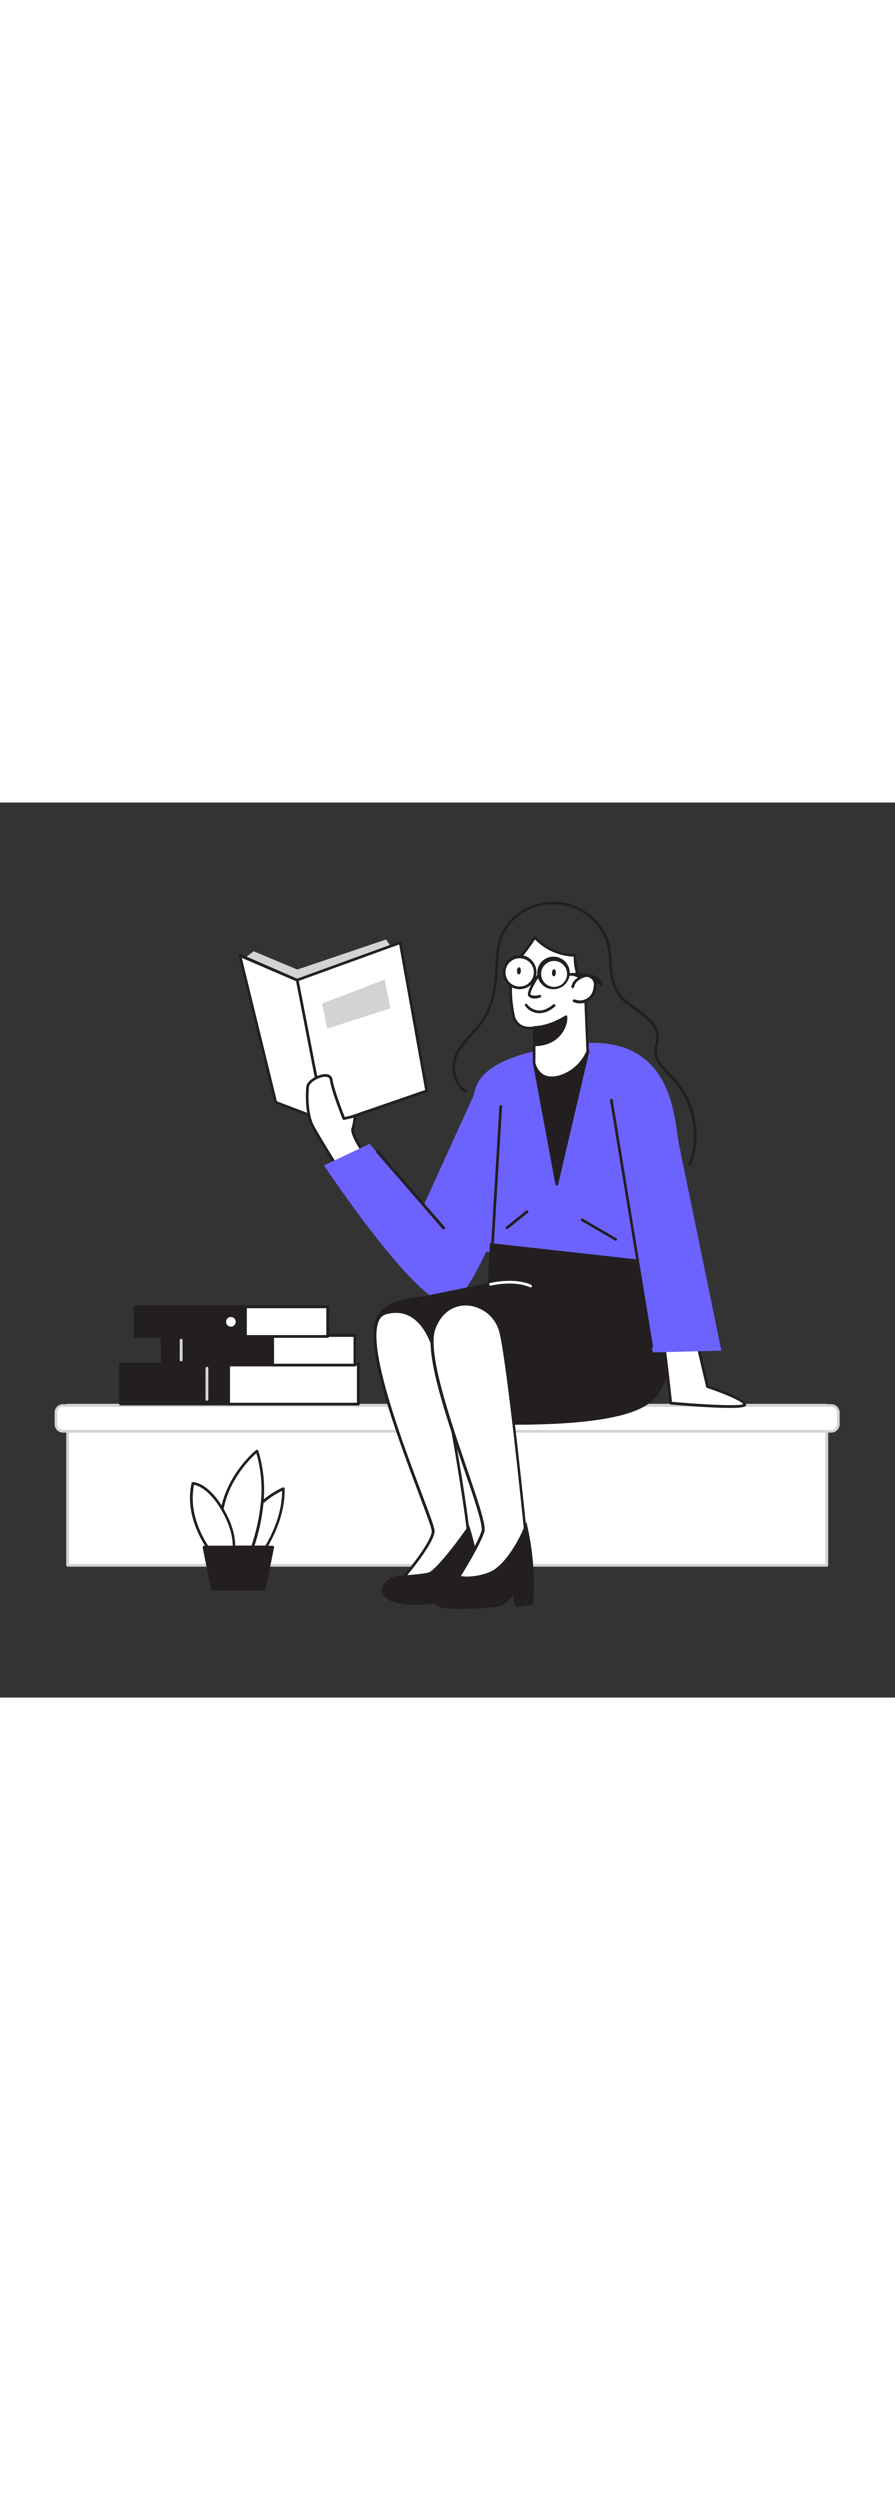 <svg version="1.1" id="Layer_1" xmlns="http://www.w3.org/2000/svg" xmlns:xlink="http://www.w3.org/1999/xlink" x="0px" y="0px" viewBox="0 0 500 500" style="width: 179px;" xml:space="preserve" data-imageid="book-lover-44" imageName="Book Lover" class="illustrations_image">
<rect x="0" y="0" width="500" height="500" fill="#333333" stroke="none"/>
<style type="text/css">
	.st0_book-lover-44{fill:#FFFFFF;}
	.st1_book-lover-44{fill:#D1D3D4;}
	.st2_book-lover-44{fill:#231F20;}
	.st3_book-lover-44{fill:none;}
	.st4_book-lover-44{fill:#68E1FD;}
</style>
<g id="stool_book-lover-44">
	<rect x="37.8" y="336.8" class="st0_book-lover-44" width="424.1" height="89.4"/>
	<path class="st1_book-lover-44" d="M461.9,426.9H37.8c-0.4,0-0.7-0.3-0.8-0.8v-89.4c0-0.4,0.3-0.7,0.8-0.8h424.1c0.4,0,0.7,0.3,0.8,0.8v89.4&#10;&#9;&#9;C462.6,426.6,462.3,426.9,461.9,426.9z M38.5,425.4h422.6v-87.9H38.5V425.4z"/>
	<path class="st0_book-lover-44" d="M35.2,336.8h429.2c2.2,0,4,1.8,4,4v6.5c0,2.2-1.8,4-4,4H35.2c-2.2,0-4-1.8-4-4v-6.5&#10;&#9;&#9;C31.3,338.6,33.1,336.8,35.2,336.8z"/>
	<path class="st1_book-lover-44" d="M464.4,352H35.2c-2.6,0-4.7-2.1-4.7-4.7v-6.5c0-2.6,2.1-4.7,4.7-4.7h429.2c2.6,0,4.7,2.1,4.7,4.7v6.5&#10;&#9;&#9;C469.1,349.9,467,352,464.4,352z M35.2,337.6c-1.8,0-3.2,1.4-3.2,3.2c0,0,0,0,0,0v6.5c0,1.8,1.4,3.2,3.2,3.2h429.2&#10;&#9;&#9;c1.8,0,3.2-1.4,3.2-3.2v-6.5c0-1.8-1.4-3.2-3.2-3.2H35.2z"/>
</g>
<g id="Books_book-lover-44">
	<rect x="67.4" y="313.8" class="st2_book-lover-44" width="132.8" height="22.2"/>
	<path class="st2_book-lover-44" d="M200.2,336.8H67.4c-0.4,0-0.8-0.3-0.8-0.8v-22.2c0-0.4,0.3-0.8,0.8-0.8h132.8c0.4,0,0.8,0.3,0.8,0.8V336&#10;&#9;&#9;C200.9,336.4,200.6,336.8,200.2,336.8C200.2,336.8,200.2,336.8,200.2,336.8z M68.2,335.3h131.3v-20.7H68.1L68.2,335.3z"/>
	<rect x="127.8" y="313.8" class="st0_book-lover-44" width="72.4" height="22.2"/>
	<path class="st2_book-lover-44" d="M200.2,336.8h-72.4c-0.4,0-0.8-0.3-0.8-0.7c0,0,0,0,0-0.1v-22.2c0-0.4,0.3-0.7,0.8-0.8h72.4&#10;&#9;&#9;c0.4,0,0.8,0.3,0.8,0.8V336C200.9,336.4,200.6,336.8,200.2,336.8z M128.5,335.3h70.9v-20.7h-70.9L128.5,335.3z"/>
	<rect x="90.7" y="297.8" class="st2_book-lover-44" width="107.6" height="16.5"/>
	<path class="st2_book-lover-44" d="M198.3,315H90.7c-0.4,0-0.8-0.3-0.8-0.8v-16.5c0-0.4,0.3-0.8,0.8-0.8h107.5c0.4,0,0.8,0.3,0.8,0.8v16.5&#10;&#9;&#9;C199,314.6,198.7,315,198.3,315C198.3,315,198.3,315,198.3,315z M91.5,313.5h106.1v-15h-106L91.5,313.5z"/>
	<rect x="152.4" y="297.8" class="st0_book-lover-44" width="45.9" height="16.5"/>
	<path class="st2_book-lover-44" d="M198.3,315h-45.9c-0.4,0-0.7-0.3-0.8-0.7c0,0,0,0,0,0v-16.5c0-0.4,0.3-0.7,0.7-0.8c0,0,0,0,0,0h45.9&#10;&#9;&#9;c0.4,0,0.8,0.3,0.8,0.8v16.5C199,314.6,198.7,315,198.3,315C198.3,315,198.3,315,198.3,315z M153.1,313.5h44.4v-15h-44.4&#10;&#9;&#9;L153.1,313.5z"/>
	<rect x="75.5" y="281.8" class="st2_book-lover-44" width="107.5" height="16.5"/>
	<path class="st2_book-lover-44" d="M183.1,299H75.5c-0.4,0-0.8-0.3-0.8-0.8v-16.5c0-0.4,0.3-0.7,0.7-0.8c0,0,0,0,0,0h107.5c0.4,0,0.8,0.3,0.8,0.8&#10;&#9;&#9;v16.5C183.8,298.6,183.5,299,183.1,299C183.1,299,183.1,299,183.1,299z M76.3,297.5h106.1v-15h-106L76.3,297.5z"/>
	<rect x="137.2" y="281.8" class="st0_book-lover-44" width="45.9" height="16.5"/>
	<path class="st2_book-lover-44" d="M183.1,299h-45.9c-0.4,0-0.7-0.3-0.8-0.8v-16.5c0-0.4,0.3-0.8,0.8-0.8h45.9c0.4,0,0.8,0.3,0.8,0.8v16.5&#10;&#9;&#9;C183.8,298.6,183.5,299,183.1,299C183.1,299,183.1,299,183.1,299z M137.9,297.5h44.4v-15h-44.4V297.5z"/>
	
		<ellipse transform="matrix(7.088889e-02 -0.998 0.998 7.088889e-02 -169.574 398.247)" class="st0_book-lover-44" cx="129" cy="290.1" rx="3.5" ry="3.5"/>
	<path class="st2_book-lover-44" d="M129,294.4c-2.3,0-4.2-1.9-4.2-4.2s1.9-4.2,4.2-4.2c2.3,0,4.2,1.9,4.2,4.2c0,0,0,0,0,0&#10;&#9;&#9;C133.2,292.5,131.3,294.4,129,294.4z M129,287.4c-1.5,0-2.7,1.2-2.7,2.7c0,1.5,1.2,2.7,2.7,2.7c1.5,0,2.7-1.2,2.7-2.7c0,0,0,0,0,0&#10;&#9;&#9;C131.7,288.7,130.5,287.4,129,287.4z"/>
	<path class="st1_book-lover-44" d="M101.2,312.2c-0.4,0-0.7-0.3-0.8-0.7c0,0,0,0,0,0v-11.1c0-0.4,0.3-0.8,0.8-0.8s0.8,0.3,0.8,0.8v11.1&#10;&#9;&#9;C102,311.8,101.6,312.2,101.2,312.2z"/>
	<path class="st1_book-lover-44" d="M115.6,334.2c-0.4,0-0.8-0.3-0.8-0.8V316c0-0.4,0.3-0.8,0.8-0.8s0.8,0.3,0.8,0.8v17.4&#10;&#9;&#9;C116.4,333.8,116,334.2,115.6,334.2C115.6,334.2,115.6,334.2,115.6,334.2z"/>
</g>
<g id="Character_book-lover-44">
	<polygon class="st1_book-lover-44" points="135.9,87.6 141.7,83.1 166.1,93.3 215.7,76.5 220.2,83.3 168.3,113.1 &#9;"/>
	<polygon class="st0_book-lover-44" points="154.1,167.4 134,85.4 165.9,99.2 223.6,78.3 238.4,161.1 185.3,179.4 &#9;"/>
	<path class="st2_book-lover-44" d="M185.3,180.1c-0.1,0-0.2,0-0.3-0.1l-31.2-12c-0.2-0.1-0.4-0.3-0.5-0.5l-20-82c-0.1-0.4,0.1-0.8,0.5-0.9&#10;&#9;&#9;c0.2,0,0.3,0,0.5,0L166,98.4l57.3-20.8c0.4-0.1,0.8,0.1,1,0.5c0,0,0,0.1,0,0.1l14.8,82.8c0.1,0.4-0.2,0.7-0.5,0.8l-53.1,18.3&#10;&#9;&#9;C185.5,180.2,185.4,180.2,185.3,180.1z M154.7,166.9l30.6,11.7l52.2-18L223,79.3l-56.8,20.6c-0.2,0.1-0.4,0.1-0.6,0l-30.5-13.1&#10;&#9;&#9;L154.7,166.9z"/>
	<line class="st3_book-lover-44" x1="165.9" y1="99.2" x2="180.7" y2="175.1"/>
	<path class="st2_book-lover-44" d="M180.7,175.8c-0.4,0-0.7-0.3-0.7-0.6l-14.7-75.9c-0.1-0.4,0.2-0.8,0.6-0.9c0,0,0,0,0,0&#10;&#9;&#9;c0.4-0.1,0.8,0.2,0.9,0.6l14.7,75.9c0.1,0.4-0.2,0.8-0.6,0.9L180.7,175.8z"/>
	<path class="st0_book-lover-44" d="M201.9,194.1c0,0-5.9-9.2-5-11.6c0.7-2.4,1.1-4.9,1.4-7.3l-6.2,1.5c0,0-6.4-16.1-7.1-21.7s-12.7-0.4-13.1,3.9&#10;&#9;&#9;s-0.6,15.5,2.8,21.9s13.1,21.9,13.1,21.9"/>
	<path class="st2_book-lover-44" d="M187.7,203.4c-0.3,0-0.5-0.1-0.6-0.4c-0.1-0.1-9.7-15.6-13.1-22s-3.4-17.4-2.9-22.3c0.4-3.4,6.4-6.9,10.6-7&#10;&#9;&#9;c2.3,0,3.8,1.1,4.1,3.1c0.6,4.8,5.6,17.9,6.8,20.9l5.6-1.3c0.2-0.1,0.5,0,0.7,0.2c0.2,0.2,0.3,0.4,0.2,0.6&#10;&#9;&#9;c-0.2,2.5-0.7,5.1-1.4,7.5c-0.4,1.3,2.1,6.5,4.9,10.9c0.2,0.3,0.1,0.8-0.2,1c-0.3,0.2-0.8,0.1-1-0.2c-1-1.6-6-9.6-5.1-12.2&#10;&#9;&#9;c0.6-2,1-4,1.2-6.1l-5.2,1.2c-0.4,0.1-0.7-0.1-0.9-0.4c-0.3-0.7-6.5-16.3-7.1-21.9c-0.1-0.4-0.2-1.8-2.6-1.8&#10;&#9;&#9;c-3.6,0-8.8,3.2-9.1,5.6c-0.5,4.8-0.5,15.4,2.7,21.5c3.4,6.4,13,21.7,13.1,21.9c0.2,0.3,0.1,0.8-0.2,1&#10;&#9;&#9;C188,203.3,187.9,203.4,187.7,203.4z"/>
	<path class="st2_book-lover-44" d="M385.3,203c-0.1,0-0.2,0-0.3,0c-0.4-0.2-0.6-0.6-0.4-1c0,0,0,0,0,0c6.2-15.6,2.4-35.1-9.2-47.3&#10;&#9;&#9;c-0.6-0.6-1.2-1.2-1.8-1.9c-3.9-4-8.4-8.5-8.1-14.4c0.1-1.2,0.3-2.4,0.6-3.6c0.2-0.9,0.4-1.8,0.5-2.7c0.5-5.7-4.3-10.5-8.4-13.5&#10;&#9;&#9;c-1-0.7-2-1.4-3-2.2l-0.1-0.1c-4.1-2.8-8.3-5.7-10.9-10.1c-3-5.2-3.5-11.1-3.9-16.8c-0.4-5-0.7-10.1-2.9-14.6&#10;&#9;&#9;c-7.5-15.7-26.3-22.4-42-14.9c-2.1,1-4,2.2-5.8,3.6c-3.8,2.9-6.8,6.7-8.6,11.1c-2,4.9-2.5,10.4-2.7,15.7c-0.6,11.4-1.6,22.5-8,31.9&#10;&#9;&#9;c-2,2.7-4.1,5.3-6.4,7.8c-4.2,4.7-8.2,9-9.4,14.7c-1.2,6.1,1,12.3,5.9,16.1c0.3,0.3,0.3,0.8,0.1,1.1c-0.2,0.3-0.7,0.3-1,0.1&#10;&#9;&#9;c-5.3-4.2-7.8-11-6.4-17.6c1.3-6,5.4-10.6,9.7-15.4c2.3-2.4,4.4-4.9,6.3-7.6c6.1-9.1,7.2-19.9,7.7-31.1c0.3-5.4,0.7-11.1,2.8-16.2&#10;&#9;&#9;c2-4.6,5.1-8.6,9.1-11.7c14.4-11.2,35.1-8.7,46.3,5.6c1.5,1.9,2.7,3.9,3.8,6.1c2.3,4.7,2.7,10,3,15.1c0.4,5.5,0.8,11.2,3.7,16.1&#10;&#9;&#9;c2.4,4.1,6.5,6.9,10.4,9.6l0.1,0.1c1,0.7,2.1,1.4,3.1,2.2c4.4,3.3,9.6,8.5,9,14.9c-0.1,1-0.3,1.9-0.5,2.9c-0.3,1.1-0.5,2.2-0.6,3.4&#10;&#9;&#9;c-0.2,5.3,4,9.5,7.7,13.3c0.6,0.6,1.3,1.3,1.9,1.9c12,12.6,15.9,32.7,9.5,48.9C385.8,202.8,385.6,203,385.3,203z"/>
	<path class="st4_book-lover-44 targetColor" d="M268,156.2l-31.2,68.5l-30.4-34l-25.4,12c0,0,56,84.5,71.4,76.8s37.5-75.9,37.5-75.9L268,156.2z" style="fill: rgb(108, 99, 255);"/>
	<path class="st4_book-lover-44 targetColor" d="M308.4,137.2c0,0-33.9,3.7-41.8,20.1s-6.2,92.4-6.2,92.4l125,13.4c0,0-3.2-62.5-9.1-90.2&#10;&#9;&#9;S352.4,126.8,308.4,137.2z" style="fill: rgb(108, 99, 255);"/>
	<polygon class="st2_book-lover-44" points="298.4,145.5 311,213.2 328.4,139 &#9;"/>
	<path class="st2_book-lover-44" d="M311,214L311,214c-0.4,0-0.7-0.3-0.7-0.6l-12.6-67.8c-0.1-0.4,0.2-0.8,0.6-0.9l30-6.5c0.3,0,0.5,0,0.7,0.2&#10;&#9;&#9;c0.2,0.2,0.3,0.4,0.2,0.7l-17.4,74.3C311.7,213.8,311.4,214,311,214z M299.3,146l11.8,63.6l16.3-69.6L299.3,146z"/>
	<path class="st0_book-lover-44" d="M298.5,125.7l-0.1,19.8c0,0,2,11,14,7.7c7.2-2.1,13.1-7.3,16-14.2l-1.4-34.2c-0.1-1.4-5.9-6.9-5.7-19.5&#10;&#9;&#9;c-8.6-0.1-16.7-3.7-22.4-10.1c0,0-5,7.5-7.2,9.9c-1.7,1.8-3.3,3.8-4.5,6c-2,3.8-2,8.6-1.9,12.8c0,5,0.5,10,1.5,14.9&#10;&#9;&#9;C288.8,128,298.5,125.7,298.5,125.7z"/>
	<path class="st2_book-lover-44" d="M308.1,154.5c-2,0-3.9-0.5-5.5-1.5c-2.5-1.7-4.3-4.4-5-7.4c0,0,0-0.1,0-0.1l0.1-18.9c-2.6,0.4-5.3-0.1-7.6-1.4&#10;&#9;&#9;c-2.2-1.5-3.6-3.8-4-6.3c-1-4.9-1.5-10-1.5-15c-0.1-4.1-0.2-9.1,1.9-13.1c1.3-2.2,2.8-4.3,4.6-6.1c2.1-2.3,7.1-9.8,7.1-9.8&#10;&#9;&#9;c0.1-0.2,0.4-0.3,0.6-0.3c0.2,0,0.5,0.1,0.6,0.3c5.6,6.2,13.5,9.7,21.9,9.8c0.2,0,0.4,0.1,0.5,0.2c0.1,0.1,0.2,0.3,0.2,0.5&#10;&#9;&#9;c-0.2,6.1,1.4,12.1,4.6,17.3c0.5,0.6,0.8,1.4,1,2.2c0,0.2,1.4,34.2,1.4,34.2c0,0.1,0,0.2,0,0.3c-3,7.1-9,12.5-16.5,14.6&#10;&#9;&#9;C311.2,154.3,309.7,154.5,308.1,154.5z M299.1,145.4c0.6,2.6,2.1,4.9,4.3,6.4c2.3,1.4,5.2,1.6,8.8,0.7c6.9-2,12.5-7,15.4-13.6&#10;&#9;&#9;c-1.4-34.1-1.4-34.1-1.4-34.1c-0.2-0.5-0.5-1-0.8-1.4c-3.3-5.2-5-11.2-4.9-17.3c-8.2-0.3-15.9-3.7-21.6-9.6&#10;&#9;&#9;c-2.1,3.2-4.3,6.2-6.7,9.2c-1.7,1.7-3.2,3.7-4.4,5.8c-2,3.7-1.9,8.3-1.8,12.4c0,4.9,0.5,9.9,1.5,14.7c0.3,2.2,1.6,4.1,3.4,5.4&#10;&#9;&#9;c3.2,2,7.3,1.1,7.4,1.1c0.2-0.1,0.5,0,0.6,0.1c0.2,0.1,0.3,0.4,0.3,0.6L299.1,145.4z"/>
	<path class="st2_book-lover-44" d="M298.6,135.4c0,0,8,0.4,13.2-5s4.4-10.7,4.4-10.7s-8.7,5.8-17.7,6L298.6,135.4z"/>
	<path class="st2_book-lover-44" d="M299,136.1h-0.4c-0.4,0-0.7-0.3-0.7-0.7l-0.1-9.7c0-0.4,0.3-0.7,0.7-0.8c8.7-0.2,17.2-5.8,17.3-5.9&#10;&#9;&#9;c0.3-0.2,0.8-0.1,1,0.2c0.1,0.1,0.1,0.2,0.1,0.3c0,0.2,0.8,5.8-4.6,11.4C307.6,135.8,300.7,136.1,299,136.1z M299.3,126.4l0.1,8.2&#10;&#9;&#9;c2-0.1,7.9-0.6,11.9-4.8c2.4-2.4,3.9-5.5,4.2-8.9C312.9,122.6,306.3,126,299.3,126.4L299.3,126.4z"/>
	<path class="st0_book-lover-44" d="M300.7,96.7c0,0-6.4,9.5-4.8,11.1s5.7,0.6,5.7,0.6"/>
	<path class="st2_book-lover-44" d="M298.8,109.5c-1.3,0.1-2.5-0.3-3.5-1.2c-0.7-0.8-1-3.4,4.8-12.1c0.2-0.4,0.6-0.5,1-0.3c0.4,0.2,0.5,0.6,0.3,1&#10;&#9;&#9;c0,0-0.1,0.1-0.1,0.1c-3.1,4.7-5.4,9.4-4.9,10.2c1,1.1,4,0.6,5,0.3c0.4-0.1,0.8,0.1,0.9,0.5c0,0,0,0,0,0c0.1,0.4-0.1,0.8-0.5,0.9&#10;&#9;&#9;c0,0,0,0,0,0C300.8,109.3,299.8,109.5,298.8,109.5z"/>
	<path class="st0_book-lover-44" d="M294,113.1c0,0,5.7,8.4,15.7,0.3"/>
	<path class="st2_book-lover-44" d="M301.3,117.7c-0.5,0-0.9,0-1.4-0.1c-2.7-0.4-5-1.9-6.6-4.1c-0.2-0.3-0.1-0.8,0.2-1c0.3-0.2,0.8-0.1,1,0.2&#10;&#9;&#9;c1.4,1.8,3.4,3,5.6,3.4c2.8,0.4,5.8-0.7,9-3.3c0.3-0.3,0.8-0.2,1,0.1c0.3,0.3,0.2,0.8-0.1,1.1C307.1,116.5,304.2,117.7,301.3,117.7&#10;&#9;&#9;z"/>
	<line class="st3_book-lover-44" x1="275.1" y1="248.1" x2="279.8" y2="169.7"/>
	<path class="st2_book-lover-44" d="M275.1,248.9L275.1,248.9c-0.5,0-0.8-0.4-0.8-0.8c0,0,0,0,0,0l4.7-78.4c0-0.4,0.4-0.7,0.8-0.7c0,0,0,0,0,0&#10;&#9;&#9;c0.4,0,0.7,0.4,0.7,0.8c0,0,0,0,0,0l-4.7,78.4C275.8,248.5,275.5,248.8,275.1,248.9z"/>
	<path class="st2_book-lover-44" d="M287.3,347.6c-32.6,0-63.3-2.9-63.6-2.9l-1.1-0.1l-13.1-40.3v-0.2c-0.8-7.3-1.5-14.3,2.8-19.5&#10;&#9;&#9;c3.8-4.7,11.4-7.4,23.6-8.6l36.7-7.5l1.1-22.4l92.6,10.3l0.3,1c3.5,10.5,6,21.2,7.4,32.2c2.6,21.5-0.8,36.6-10,44.9&#10;&#9;&#9;C354.4,343.2,328.6,347.6,287.3,347.6z"/>
	<path class="st0_book-lover-44" d="M243.1,307.8c0,0-6-29-27.9-22.5S242,399.8,242,406.9s-18.6,28.5-18.6,28.5c5.3-0.3,10.6-0.8,15.9-1.6&#10;&#9;&#9;c5.8-1.1,21.6-24.1,22.2-26.6S250.5,328.6,243.1,307.8z"/>
	<path class="st2_book-lover-44" d="M223.4,436.2c-0.3,0-0.5-0.2-0.7-0.4c-0.1-0.3-0.1-0.6,0.1-0.8c6.4-7.3,18.4-22.6,18.4-28&#10;&#9;&#9;c0-1.6-3.2-10-7.2-20.7c-11.6-30.9-31.1-82.6-23.7-97.6c0.9-1.9,2.5-3.4,4.5-4c5.7-1.7,10.9-1.2,15.4,1.5&#10;&#9;&#9;c10,5.9,13.2,20.4,13.5,21.5c7.1,20.1,19.1,96.6,18.4,99.8c-0.5,2.3-16.5,26-22.8,27.1C234.1,435.4,228.8,435.9,223.4,436.2&#10;&#9;&#9;L223.4,436.2z M221.4,285.1c-2,0-4.1,0.3-6,0.9c-1.6,0.5-2.9,1.7-3.6,3.3c-7.2,14.5,12.9,67.8,23.7,96.4&#10;&#9;&#9;c4.8,12.7,7.3,19.4,7.3,21.2c0,6.3-13.5,22.8-17.7,27.6c4.7-0.3,9.4-0.8,14-1.5c5.3-1,21.1-23.7,21.6-26c0.3-2.1-10.8-77.9-18.3-99&#10;&#9;&#9;V308c0-0.1-3.2-14.9-12.8-20.6C227.1,285.9,224.3,285.1,221.4,285.1L221.4,285.1z"/>
	<path class="st2_book-lover-44" d="M232.1,448.3c-0.8,0-1.6,0-2.4,0c-6.1-0.3-13.4-1.9-15.7-5.6c-0.9-1.4-1-3.1-0.3-4.6c2.4-5.6,8.3-6.1,8.5-6.1&#10;&#9;&#9;s12-0.7,17.1-1.8c2.9-0.6,12.9-12.6,20.8-23.9l1.9-2.7l1,3.2c2.2,7.6,3.9,15.2,5.1,23c2.3,14.1,1.6,14.5,0.5,15&#10;&#9;&#9;c-0.7,0.3-2.1,0.5-7.4,0.9l-1.9,0.1h-0.2c-1.9,0-2.8-1.7-3.2-3.6c-1.5,1.4-3.2,2.5-5.1,3.3C247.4,446.9,239.3,448.3,232.1,448.3&#10;&#9;&#9;L232.1,448.3z"/>
	<path class="st0_book-lover-44" d="M293.5,407.3c0,0-9.5-93.9-13.9-111.4s-29.6-23-37.3-1.8s30.3,104.5,27.4,113.2s-13.9,25.9-13.9,25.9&#10;&#9;&#9;s11.7,5.8,20.1,0S293.5,407.3,293.5,407.3z"/>
	<path class="st2_book-lover-44" d="M267,436.6c-4-0.1-7.9-1-11.5-2.7c-0.2-0.1-0.3-0.3-0.4-0.5c-0.1-0.2,0-0.4,0.1-0.6&#10;&#9;&#9;c0.1-0.2,10.9-17.2,13.8-25.8c1-3.1-4.3-18.7-10-35.2c-9.9-28.9-22.2-64.8-17.4-78.1c3.4-9.3,10.6-14.6,19.4-14.2&#10;&#9;&#9;c9.3,0.6,17.1,7.1,19.3,16.1c4.4,17.4,13.8,110.6,13.9,111.5c0,0.1,0,0.3-0.1,0.4c-0.4,0.8-9.3,20.4-17.8,26.2&#10;&#9;&#9;C273.6,435.7,270.3,436.7,267,436.6z M257,432.9c2.7,1.1,11.8,4.4,18.6-0.3c7.7-5.4,16.3-23.4,17.2-25.5&#10;&#9;&#9;c-0.5-4.9-9.6-94.2-13.8-111.1c-2.1-8.4-9.3-14.4-17.9-15c-8.1-0.4-14.8,4.5-17.9,13.2c-4.6,12.8,8.1,49.9,17.4,77.1&#10;&#9;&#9;c7.1,20.8,11.1,32.7,10,36.2C267.9,415.4,259.1,429.5,257,432.9z"/>
	<path class="st2_book-lover-44" d="M256.9,450.5c-8.9,0-11.4-1-12.5-1.7s-2.6-1.9-2.8-3.6c-0.2-2,1.1-3.5,2.8-5.2c0.4-0.5,0.9-1,1.3-1.5&#10;&#9;&#9;c3.2-3.8,9.3-6.6,9.5-6.7l0.6-0.3l0.7,0.3c1.6,0.5,3.2,0.7,4.9,0.6c4-0.1,7.9-0.9,11.6-2.3c10.4-3.8,19-23.2,19-23.4l2.1-4.8&#10;&#9;&#9;l1.1,5.1c2.7,13,3.6,26.3,2.8,39.6l-0.1,1.2l-1.2,0.3c-2.3,0.6-4.7,0.9-7.1,1.2c-0.3,0-0.5,0-0.8-0.1c-0.9-0.2-1.9-0.5-2.1-6.6&#10;&#9;&#9;c-2.2,2.6-5.1,5.6-7.4,6.3C276.7,449.6,265.7,450.5,256.9,450.5z"/>
	<path class="st0_book-lover-44" d="M370,297.9c1.1,1.7,4.8,37.6,4.8,37.6s40.7,3.7,41.3,0.8s-20.8-10.1-20.8-10.1l-6.7-28.5"/>
	<path class="st2_book-lover-44" d="M407.9,338.2c-3,0-7.2-0.1-12.7-0.4c-10.1-0.6-20.4-1.5-20.5-1.5c-0.4,0-0.6-0.3-0.7-0.7&#10;&#9;&#9;c-1.4-13.6-3.9-35.7-4.7-37.3c-0.2-0.3-0.1-0.8,0.2-1c0.3-0.2,0.8-0.1,1,0.2c1.1,1.7,3.9,28.2,4.9,37.3c18.1,1.6,37.5,2.5,39.8,1.3&#10;&#9;&#9;c-0.6-1.3-8.3-5.1-20.2-9.1c-0.2-0.1-0.4-0.3-0.5-0.5l-6.7-28.5c-0.1-0.4,0.2-0.8,0.6-0.9c0.4-0.1,0.8,0.2,0.9,0.6l6.6,28.1&#10;&#9;&#9;c8.2,2.8,21.5,7.8,20.9,10.8C416.7,337.2,416.5,338.2,407.9,338.2z"/>
	<path class="st4_book-lover-44 targetColor" d="M375.2,170.9L403,306.2l-38.3,1c0,0-13.3-71.7-14.1-82.5S375.2,170.9,375.2,170.9z" style="fill: rgb(108, 99, 255);"/>
	<circle class="st0_book-lover-44" cx="290.3" cy="94.9" r="8.6"/>
	<path class="st2_book-lover-44" d="M290.3,104.3h-0.4c-5.2-0.2-9.2-4.6-9-9.8c0.1-5.2,4.4-9.3,9.5-9.3c5.2,0.1,9.3,4.4,9.3,9.5c0,0.2,0,0.3,0,0.5&#10;&#9;&#9;l0,0C299.5,100.3,295.3,104.3,290.3,104.3L290.3,104.3z M290.3,87c-4.4,0-7.9,3.5-7.9,7.9c0,4.4,3.5,7.9,7.9,7.9&#10;&#9;&#9;c4.2,0,7.7-3.4,7.9-7.6l0,0c0.2-4.4-3.2-8-7.6-8.2c0,0,0,0,0,0H290.3z"/>
	<path class="st0_book-lover-44" d="M309.3,87.7c-4.4,0-7.9,3.5-7.9,7.9c0,4.4,3.5,7.9,7.9,7.9c4.2,0,7.7-3.4,7.9-7.6l0,0c0.2-4.4-3.2-8-7.6-8.2&#10;&#9;&#9;L309.3,87.7z"/>
	<path class="st2_book-lover-44" d="M309.4,104.3H309c-5-0.1-9-4.2-8.9-9.3c0.1-5,4.2-9,9.3-8.9c5,0.1,9,4.2,8.9,9.3&#10;&#9;&#9;C318.2,100.3,314.2,104.2,309.4,104.3L309.4,104.3z M309.4,88.5c-4,0.1-7.2,3.4-7.1,7.4s3.4,7.2,7.4,7.1s7.2-3.4,7.1-7.4&#10;&#9;&#9;c-0.1-3.9-3.2-7-7.1-7.1H309.4z"/>
	<line class="st3_book-lover-44" x1="247.8" y1="237.8" x2="210.8" y2="195.2"/>
	<path class="st2_book-lover-44" d="M247.8,238.5c-0.2,0-0.4-0.1-0.6-0.3l-36.9-42.6c-0.3-0.3-0.2-0.8,0.1-1.1c0.3-0.3,0.8-0.2,1.1,0.1l37,42.6&#10;&#9;&#9;c0.3,0.3,0.2,0.8-0.1,1c0,0,0,0,0,0C248.2,238.5,248,238.5,247.8,238.5z"/>
	<polygon class="st1_book-lover-44" points="179.9,112.3 214.9,98.9 218.1,115 182.8,126.3 &#9;"/>
	
		<ellipse transform="matrix(3.925982e-02 -0.999 0.999 3.925982e-02 184.7 379.961)" class="st2_book-lover-44" cx="289.9" cy="93.9" rx="2" ry="1.1"/>
	
		<ellipse transform="matrix(3.925982e-02 -0.999 0.999 3.925982e-02 202.299 400.567)" class="st2_book-lover-44" cx="309.5" cy="95.1" rx="2" ry="1.1"/>
	<path class="st2_book-lover-44" d="M317.9,96.1c1.8-0.1,17.5-1.1,18,5.7"/>
	<path class="st2_book-lover-44" d="M336,102.6c-0.4,0-0.7-0.3-0.8-0.7c-0.5-6.2-16.6-5.1-17.2-5.1c-0.4,0.1-0.8-0.2-0.9-0.6&#10;&#9;&#9;c-0.1-0.4,0.2-0.8,0.6-0.9c0,0,0.1,0,0.1,0c3-0.2,18.2-1,18.9,6.4C336.8,102.2,336.5,102.5,336,102.6L336,102.6z"/>
	<path class="st0_book-lover-44" d="M320,103c0.3-1.5,1.1-2.8,2.2-3.8c1.1-0.9,2.3-1.5,3.6-2c0.7-0.3,1.4-0.5,2.2-0.5c0.5,0.1,1.1,0.2,1.5,0.5&#10;&#9;&#9;c1.2,0.5,2.1,1.4,2.6,2.6c0.3,1,0.4,2,0.2,3c-0.1,1.1-0.3,2.2-0.7,3.2c-1.6,4.3-6.5,6.5-10.8,4.8c0,0-0.1,0-0.1-0.1"/>
	<path class="st2_book-lover-44" d="M323.9,112.2c-1.2,0-2.3-0.2-3.4-0.7c-0.4-0.1-0.6-0.6-0.5-1c0.1-0.4,0.6-0.6,1-0.5c0,0,0,0,0.1,0&#10;&#9;&#9;c3.9,1.6,8.3-0.3,9.9-4.2c0,0,0-0.1,0-0.1c0.4-1,0.6-2,0.7-3c0.1-0.9,0.1-1.8-0.2-2.7c-0.5-1-1.3-1.8-2.3-2.2&#10;&#9;&#9;c-0.4-0.2-0.8-0.4-1.2-0.4c-0.7,0-1.3,0.2-1.9,0.4c-1.2,0.4-2.4,1.1-3.4,1.9c-1,0.9-1.7,2.1-2,3.4c-0.1,0.4-0.5,0.7-0.9,0.6&#10;&#9;&#9;c-0.4-0.1-0.7-0.5-0.6-0.9c0,0,0,0,0,0c0.3-1.6,1.2-3.1,2.5-4.2c1.2-0.9,2.5-1.6,3.9-2.1c0.8-0.4,1.7-0.6,2.5-0.5&#10;&#9;&#9;c0.6,0.1,1.2,0.3,1.8,0.6c1.3,0.6,2.4,1.7,3,3c0.4,1.1,0.5,2.2,0.3,3.4c-0.1,1.2-0.3,2.3-0.8,3.4c-0.9,2.3-2.6,4.1-4.9,5.1&#10;&#9;&#9;C326.4,112,325.2,112.3,323.9,112.2z"/>
	<line class="st3_book-lover-44" x1="364.1" y1="304" x2="341.5" y2="166.3"/>
	<path class="st2_book-lover-44" d="M364.1,304.7c-0.4,0-0.7-0.3-0.7-0.6l-22.6-137.7c-0.1-0.4,0.2-0.8,0.6-0.9c0.4-0.1,0.8,0.2,0.9,0.6&#10;&#9;&#9;c0,0,0,0,0,0l22.5,137.7c0.1,0.4-0.2,0.8-0.6,0.9L364.1,304.7z"/>
	<path class="st0_book-lover-44" d="M296.4,270.9c-0.1,0-0.2,0-0.3-0.1c-8.9-4-21.3-1.1-21.9-0.9c-0.4,0.1-0.8-0.2-0.9-0.6s0.2-0.8,0.6-0.9&#10;&#9;&#9;c0.5-0.1,13.4-3.2,22.8,1c0.4,0.2,0.5,0.6,0.4,1c0,0,0,0,0,0C296.9,270.7,296.7,270.9,296.4,270.9z"/>
	<line class="st3_book-lover-44" x1="325.3" y1="233.2" x2="344" y2="244.1"/>
	<path class="st2_book-lover-44" d="M344,244.8c-0.1,0-0.3,0-0.4-0.1l-18.7-10.9c-0.4-0.2-0.5-0.7-0.3-1c0.2-0.4,0.7-0.5,1-0.3l18.7,10.9&#10;&#9;&#9;c0.4,0.2,0.5,0.7,0.3,1C344.5,244.7,344.3,244.8,344,244.8L344,244.8z"/>
	<line class="st3_book-lover-44" x1="294.5" y1="228.5" x2="283.2" y2="237.6"/>
	<path class="st2_book-lover-44" d="M283.2,238.3c-0.4,0-0.8-0.3-0.8-0.7c0-0.2,0.1-0.5,0.3-0.6l11.2-9c0.3-0.3,0.8-0.2,1.1,0.1&#10;&#9;&#9;c0.3,0.3,0.2,0.8-0.1,1.1l-11.2,9C283.6,238.2,283.4,238.3,283.2,238.3z"/>
</g>
<g id="Plant_book-lover-44">
	<path class="st0_book-lover-44" d="M146.4,391.3c3.6-3.2,7.6-5.8,11.9-7.8c0.4,12.7-4.8,24.5-9.6,32.5h-15.5"/>
	<path class="st2_book-lover-44" d="M148.7,416.7h-15.5c-0.4,0-0.8-0.3-0.8-0.8s0.3-0.8,0.8-0.8h15.1c4.3-7.4,9.3-18.5,9.3-30.6&#10;&#9;&#9;c-3.9,1.9-7.5,4.3-10.7,7.2c-0.3,0.3-0.8,0.2-1.1-0.1s-0.2-0.8,0.1-1.1c3.6-3.2,7.7-5.9,12.1-7.9c0.4-0.1,0.8,0,1,0.4&#10;&#9;&#9;c0,0.1,0,0.2,0,0.2c0.4,13.1-5.1,25.1-9.7,32.9C149.2,416.6,149,416.7,148.7,416.7z"/>
	<path class="st0_book-lover-44" d="M124.2,394.7c3.8-19.9,19.4-32.4,19.4-32.4c2.9,9.4,3.9,19.2,2.8,29c-0.8,8.4-2.6,16.7-5.4,24.7h-16.7"/>
	<path class="st2_book-lover-44" d="M141,416.7h-16.7c-0.4,0-0.8-0.3-0.8-0.8s0.3-0.8,0.8-0.8l0,0h16.2c2.6-7.8,4.4-15.8,5.2-24&#10;&#9;&#9;c1-9.3,0.1-18.7-2.5-27.6c-3.3,2.9-15.1,14.5-18.3,31.3c0,0.4-0.4,0.7-0.8,0.7c-0.4,0-0.7-0.4-0.7-0.8c0,0,0-0.1,0-0.1&#10;&#9;&#9;c3.8-20,19.5-32.8,19.7-32.9c0.2-0.2,0.4-0.2,0.7-0.1c0.2,0.1,0.4,0.3,0.5,0.5c2.9,9.5,3.9,19.4,2.9,29.3&#10;&#9;&#9;c-0.8,8.5-2.6,16.8-5.4,24.9C141.6,416.5,141.3,416.7,141,416.7z"/>
	<path class="st0_book-lover-44" d="M115.9,416h14.8c0.1-4.4-0.9-11-5.6-19.6l-1-1.7c-8.6-14.5-16.4-14.3-16.4-14.3&#10;&#9;&#9;C104.4,395.6,111.4,409.2,115.9,416z"/>
	<path class="st2_book-lover-44" d="M130.7,416.7h-14.8c-0.2,0-0.5-0.1-0.6-0.3c-4.5-6.9-11.7-20.6-8.3-36.2c0.1-0.3,0.4-0.6,0.7-0.6&#10;&#9;&#9;c0.3,0,8.4,0,17.1,14.7c0.3,0.5,0.6,1.1,0.9,1.7c5,9,5.8,15.8,5.7,20C131.4,416.4,131.1,416.7,130.7,416.7z M116.3,415.2H130&#10;&#9;&#9;c0-4-1-10.3-5.5-18.5l-0.9-1.6c-6.9-11.6-13.2-13.6-15.2-13.9C105.5,395.7,112,408.6,116.3,415.2z"/>
	<polygon class="st2_book-lover-44" points="118.6,439.5 147.6,439.5 152.3,416 113.9,416 &#9;"/>
	<path class="st2_book-lover-44" d="M147.6,440.2h-29c-0.4,0-0.7-0.3-0.7-0.6l-4.7-23.5c0-0.2,0-0.4,0.2-0.6c0.1-0.2,0.4-0.3,0.6-0.3h38.4&#10;&#9;&#9;c0.2,0,0.4,0.1,0.6,0.3c0.1,0.2,0.2,0.4,0.1,0.6l-4.7,23.5C148.3,439.9,148,440.2,147.6,440.2z M119.2,438.7H147l4.4-22h-36.5&#10;&#9;&#9;L119.2,438.7z"/>
</g>
</svg>